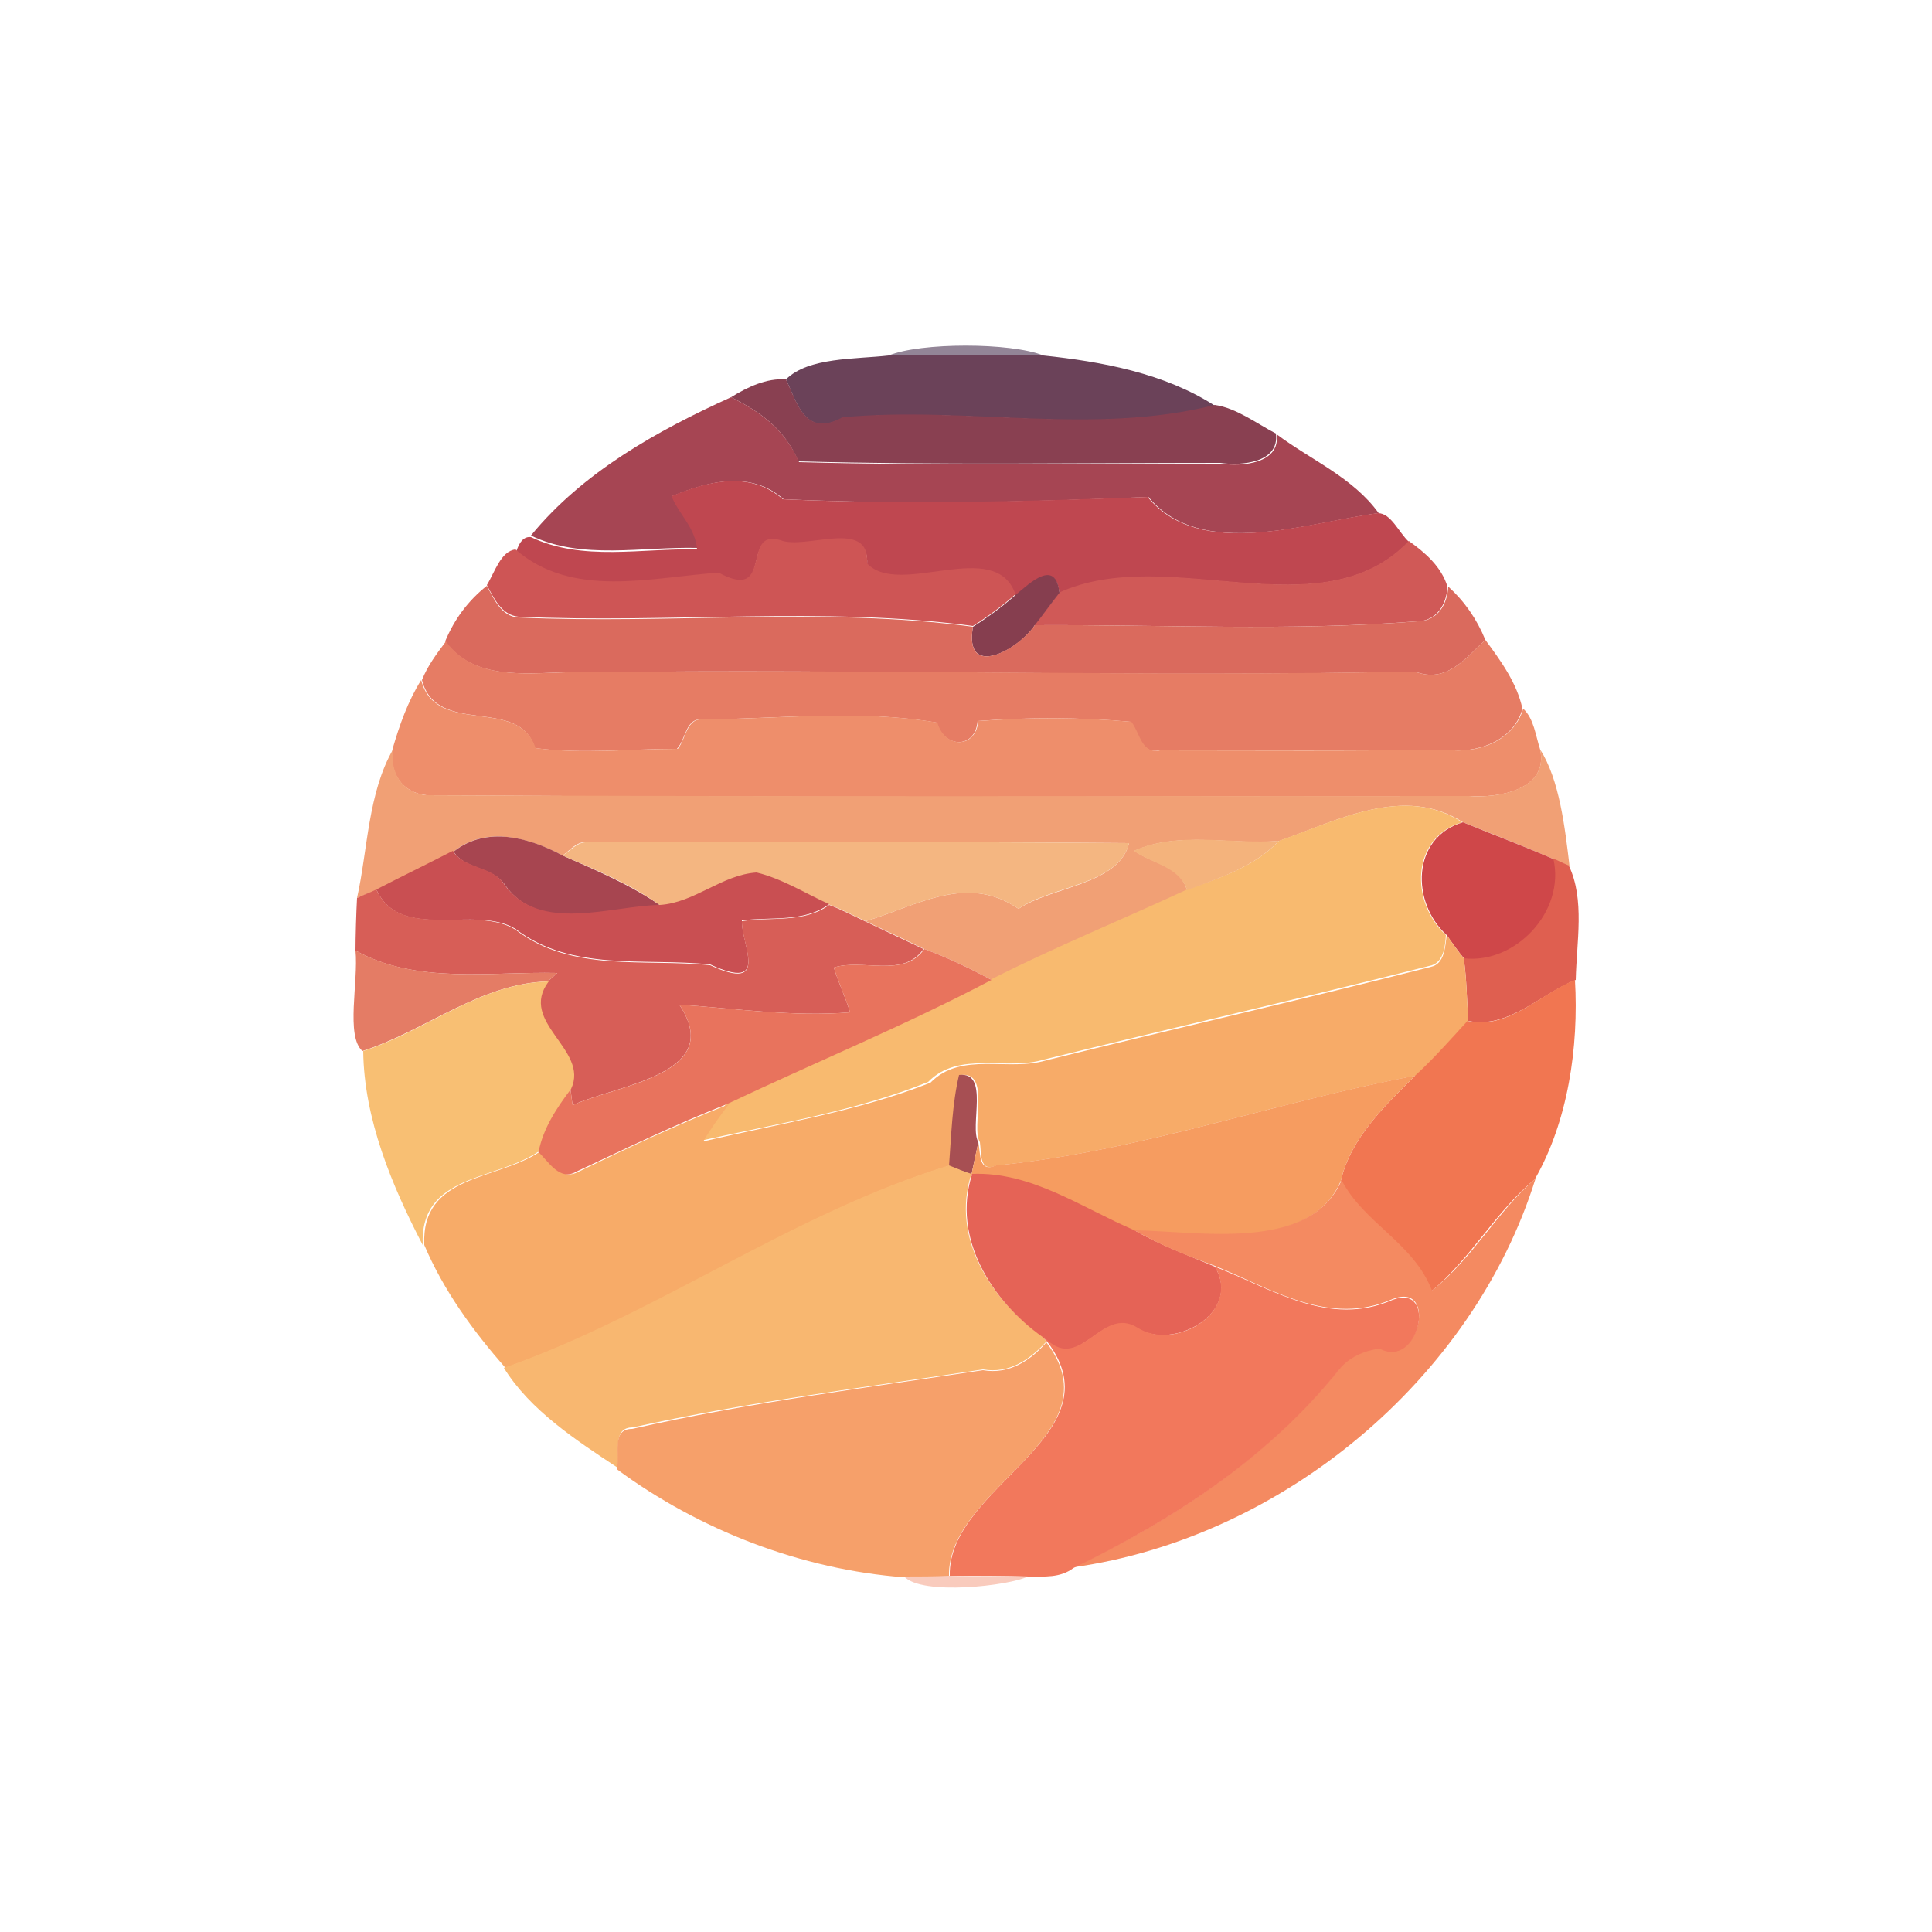 <?xml version="1.0" encoding="utf-8"?>
<!-- Generator: Adobe Illustrator 26.0.3, SVG Export Plug-In . SVG Version: 6.00 Build 0)  -->
<svg version="1.1" id="Layer_1" xmlns="http://www.w3.org/2000/svg" xmlns:xlink="http://www.w3.org/1999/xlink" x="0px" y="0px"
	 viewBox="0 0 250 250" style="enable-background:new 0 0 250 250;" xml:space="preserve">
<style type="text/css">
	.st0{fill:#938597;}
	.st1{fill:#6B4259;}
	.st2{fill:#894051;}
	.st3{fill:#A64553;}
	.st4{fill:#BF4750;}
	.st5{fill:#CE5555;}
	.st6{fill:#D05957;}
	.st7{fill:#863E4F;}
	.st8{fill:#DA6A5D;}
	.st9{fill:#E67C64;}
	.st10{fill:#EE8E6B;}
	.st11{fill:#F1A075;}
	.st12{fill:#F8BA6F;}
	.st13{fill:#CF4749;}
	.st14{fill:#A74550;}
	.st15{fill:#F4B37C;}
	.st16{fill:#F4B681;}
	.st17{fill:#C94F52;}
	.st18{fill:#DF5F50;}
	.st19{fill:#D75E57;}
	.st20{fill:#F7AB68;}
	.st21{fill:#E47C65;}
	.st22{fill:#E8735D;}
	.st23{fill:#F8BF73;}
	.st24{fill:#F17651;}
	.st25{fill:#A74F53;}
	.st26{fill:#F69C60;}
	.st27{fill:#F8B770;}
	.st28{fill:#E56356;}
	.st29{fill:#F48A61;}
	.st30{fill:#F2785C;}
	.st31{fill:#F6A06A;}
	.st32{fill:#F9CBBD;}
</style>
<g id="_x23_938597ff">
	<path class="st0" d="M115,46c4.1-1.7,15.8-1.7,20,0C128.3,46,121.7,46,115,46z"/>
</g>
<g id="_x23_6b4259ff">
	<path class="st1" d="M101.7,49.1c2.9-2.9,9-2.6,13.3-3.1c6.7,0,13.3,0,20,0c7.6,0.8,15.7,2.3,22.2,6.5c-15.9,4-32.2,0-48.2,1.6
		C104.1,56.7,103.1,52,101.7,49.1z"/>
</g>
<g id="_x23_894051ff">
	<path class="st2" d="M94.6,51.4c2.1-1.3,4.6-2.5,7.1-2.3c1.4,2.8,2.4,7.6,7.3,4.9c16.1-1.5,32.4,2.4,48.2-1.6
		c2.8,0.4,5.4,2.4,7.9,3.7c0.5,3.8-4.5,4.2-7.2,3.8c-18.2,0-36.4,0.3-54.6-0.2C101.6,55.6,98.4,53.3,94.6,51.4z"/>
</g>
<g id="_x23_a64553ff">
	<path class="st3" d="M68.7,69.3c6.7-8.2,16.4-13.6,25.9-17.9c3.8,1.9,7,4.2,8.8,8.4c18.2,0.5,36.4,0.2,54.6,0.2
		c2.7,0.4,7.7,0,7.2-3.8c4.4,3.3,9.9,5.6,13.2,10.2c-9.2,1.2-23,6.2-29.8-2.1c-15.7,0.7-31.5,1-47.2,0.3c-4.2-3.7-9.6-2.4-14.4-0.4
		c0.9,2.3,3.1,4.1,3.3,6.7C83.1,70.7,75.3,72.5,68.7,69.3z"/>
</g>
<g id="_x23_bf4750ff">
	<path class="st4" d="M86.9,64.2c4.8-2,10.2-3.3,14.4,0.4c15.7,0.7,31.5,0.3,47.2-0.3c6.8,8.3,20.5,3.3,29.8,2.1
		c1.7,0,2.7,2.5,4,3.7c-11.4,11.8-31.1,0.2-45.2,6.7c-0.5-4.4-3.7-1.4-5.7,0.3c-2.6-7.6-15,0.4-19.2-4c0.4-5.9-7.9-1.7-11.2-3
		c-5.2-1.6-0.8,8.1-8,4.2c-8.8,0.6-18.9,3.4-26.2-2.9c0.4-1.3,1-2,1.9-1.9c6.7,3.2,14.4,1.4,21.5,1.6C90,68.3,87.8,66.5,86.9,64.2z"
		/>
</g>
<g id="_x23_ce5555ff">
	<path class="st5" d="M93,74.1c7.2,3.9,2.8-5.8,8-4.2c3.2,1.3,11.6-2.9,11.2,3c4.2,4.5,16.6-3.5,19.2,4c-1.7,1.5-3.6,2.9-5.5,4.1
		c-19.5-2.6-39.2-0.3-58.8-1.2c-2.2-0.2-3.2-2.4-4.1-4.1c1-1.6,1.8-4.4,3.7-4.6C74.1,77.5,84.2,74.7,93,74.1z"/>
</g>
<g id="_x23_d05957ff">
	<path class="st6" d="M182.3,70c2.1,1.5,4.2,3.3,5,5.9c-0.1,2.3-1.4,4.5-4,4.5c-16.4,1.3-33,0.4-49.5,0.5c1.1-1.4,2.2-2.8,3.2-4.2
		C151.2,70.2,170.9,81.9,182.3,70z"/>
</g>
<g id="_x23_863e4fff">
	<path class="st7" d="M131.4,77c2-1.7,5.2-4.7,5.7-0.3c-1.1,1.4-2.1,2.8-3.2,4.2c-2.1,3.2-9.2,7.1-8,0.2
		C127.8,79.9,129.7,78.5,131.4,77z"/>
</g>
<g id="_x23_da6a5dff">
	<path class="st8" d="M57.6,83c1.2-2.9,3-5.3,5.4-7.2c0.9,1.7,1.9,4,4.1,4.1c19.6,0.9,39.4-1.4,58.8,1.2c-1.2,6.9,5.8,3,8-0.2
		c16.5-0.1,33.1,0.8,49.5-0.5c2.6,0,3.9-2.2,4-4.5c2.1,1.9,3.7,4.2,4.8,6.9c-2.5,2.3-5,5.7-9.1,4.1c-35.7,0.8-71.3-0.4-107,0.1
		C70,86.7,61.8,88.8,57.6,83z"/>
</g>
<g id="_x23_e67c64ff">
	<path class="st9" d="M54.6,88c0.7-1.8,1.9-3.4,3.1-5c4.2,5.8,12.4,3.7,18.4,4c35.7-0.5,71.3,0.6,107-0.1c4.1,1.6,6.6-1.8,9.1-4.1
		c2,2.7,4.1,5.6,4.8,8.9c-1.1,4.2-6,5.9-10,5.3c-12.3,0.1-24.7,0.1-37,0.1c-2.4,0.5-2.6-2.2-3.7-3.7c-6.6-0.6-13.2-0.6-19.8-0.1
		c-0.3,3.7-4.4,3.5-5.3,0.2c-10-1.7-20.1-0.5-30.2-0.4c-2.3-0.3-2.2,2.5-3.4,3.8c-6.1,0-12.3,0.7-18.4-0.1
		C67.2,90,56.5,95.4,54.6,88z"/>
</g>
<g id="_x23_ee8e6bff">
	<path class="st10" d="M50.8,96.9c0.9-3.1,2-6.2,3.7-8.9c1.9,7.4,12.6,2,14.8,8.8c6.1,0.8,12.3,0.1,18.4,0.1
		c1.1-1.3,1.1-4.1,3.4-3.8c10-0.1,20.2-1.3,30.2,0.4c0.9,3.3,4.9,3.5,5.3-0.2c6.6-0.5,13.2-0.5,19.8,0.1c1.1,1.4,1.3,4.2,3.7,3.7
		c12.3,0,24.7,0.1,37-0.1c4,0.6,8.8-1.1,10-5.3c1.4,1.3,1.6,3.5,2.2,5.3c1.1,5.2-5.4,6.3-9.2,6c-45,0.1-89.9,0.2-134.9-0.1
		C52,102.6,50.3,99.9,50.8,96.9z"/>
</g>
<g id="_x23_f1a075ff">
	<path class="st11" d="M46.2,116.2c1.4-6.3,1.4-13.6,4.7-19.3c-0.5,3,1.1,5.7,4.3,6c45,0.2,89.9,0.1,134.9,0.1
		c3.7,0.3,10.3-0.8,9.2-6c2.5,3.9,3.2,10.1,3.8,15.1c-0.5-0.2-1.5-0.7-2-0.9c-3.9-1.7-7.8-3.2-11.8-4.8c-7.6-4.9-16.3-0.2-23.7,2.4
		c-6.2,0.6-13-1.3-18.8,1.3c2.4,1.7,5.9,1.9,6.8,5.1c-8.4,3.9-17.1,7.4-25.3,11.6c-2.8-1.5-5.7-2.9-8.7-4c-2.5-1.2-5-2.4-7.6-3.6
		c6.7-2,13.1-6.2,19.8-1.6c4.3-2.9,13-3.1,14.3-8.5c-23.4-0.2-46.7-0.1-70.1-0.1c-1.3-0.2-2.2,1-3.2,1.7c-4.4-2.3-9.9-3.9-14.1-0.5
		c-3.3,1.7-6.6,3.3-9.9,5C47.9,115.5,47,115.9,46.2,116.2z"/>
</g>
<g id="_x23_f8ba6fff">
	<path class="st12" d="M165.5,108.8c7.5-2.6,16.2-7.3,23.7-2.4c-6.7,2-6.7,10.4-2.1,14.6c-0.1,1.5-0.3,3.7-2.2,4
		c-16.6,4.2-33.2,8-49.8,12.1c-4.9,1.5-11-1.2-15,2.9c-9.4,3.8-19.6,5.4-29.4,7.6c0.9-1.7,2.1-3.3,3.3-4.8
		c11.4-5.4,23.1-10.2,34.3-16.1c8.3-4.2,16.9-7.7,25.3-11.6C157.8,113.6,162.3,112.2,165.5,108.8z"/>
</g>
<g id="_x23_cf4749ff">
	<path class="st13" d="M187.2,121c-4.6-4.2-4.6-12.6,2.1-14.6c3.9,1.6,7.9,3.1,11.8,4.8c1.6,6.8-5,13.7-11.6,12.9
		C188.6,123,187.9,122,187.2,121z"/>
</g>
<g id="_x23_a74550ff">
	<path class="st14" d="M58.7,110.2c4.3-3.4,9.8-1.8,14.1,0.5c4.3,1.9,8.8,3.8,12.7,6.5c-6.4,0.2-15.6,3.7-20.1-2.6
		C63.8,112.1,60.2,112.6,58.7,110.2z"/>
</g>
<g id="_x23_f4b37cff">
	<path class="st15" d="M146.7,110.1c5.7-2.6,12.6-0.8,18.8-1.3c-3.2,3.4-7.7,4.8-11.9,6.4C152.6,112.1,149.1,111.8,146.7,110.1z"/>
</g>
<g id="_x23_f4b681ff">
	<path class="st16" d="M72.8,110.7c1-0.6,1.9-1.8,3.2-1.7c23.4,0,46.7-0.1,70.1,0.1c-1.3,5.4-10,5.5-14.3,8.5
		c-6.7-4.6-13.1-0.4-19.8,1.6c-1.5-0.7-3-1.5-4.6-2.1c-3.1-1.4-6.1-3.2-9.4-4.1c-4.4,0.3-8,3.9-12.5,4.2
		C81.6,114.4,77.2,112.6,72.8,110.7z"/>
</g>
<g id="_x23_c94f52ff">
	<path class="st17" d="M48.7,115.1c3.3-1.7,6.6-3.3,9.9-5c1.5,2.4,5.2,1.9,6.7,4.4c4.6,6.3,13.7,2.7,20.1,2.6
		c4.5-0.3,8-3.9,12.5-4.2c3.3,0.8,6.3,2.7,9.4,4.1c-3.3,2.4-7.5,1.6-11.3,2.1c-0.1,3.1,3.7,9.3-4.1,5.7c-8.5-0.9-17.9,1-25.2-4.6
		C61.5,117,51.8,122,48.7,115.1z"/>
</g>
<g id="_x23_df5f50ff">
	<path class="st18" d="M201,111.1c0.5,0.2,1.5,0.7,2,0.9c2.1,4.4,1,9.9,0.9,14.8c-4.5,1.8-8.8,6.4-13.9,5.3
		c-0.2-2.7-0.2-5.4-0.6-8.1C196,124.8,202.6,118,201,111.1z"/>
</g>
<g id="_x23_d75e57ff">
	<path class="st19" d="M46.2,116.2c0.8-0.4,1.7-0.7,2.5-1.1c3.1,6.8,12.7,1.9,18,5.2c7.3,5.6,16.7,3.7,25.2,4.6
		c7.8,3.6,4-2.7,4.1-5.7c3.8-0.6,8,0.3,11.3-2.1c1.6,0.6,3.1,1.4,4.6,2.1c2.5,1.2,5.1,2.4,7.6,3.6c-2.6,3.8-7.9,1.2-11.6,2.4
		c0.6,2,1.5,3.8,2.1,5.8c-7.4,0.6-14.8-0.5-22.1-1c6,9-7.8,10.3-13.8,13c-0.1-0.5-0.2-1.6-0.3-2.1c2.4-5.1-6.9-8.5-2.9-13.9
		c0.3-0.3,0.9-0.8,1.2-1.1c-8.7-0.2-18.2,1.5-26.1-2.9C46,121.3,46.1,117.9,46.2,116.2z"/>
</g>
<g id="_x23_f7ab68ff">
	<path class="st20" d="M187.2,121c0.7,1,1.4,2,2.2,3c0.4,2.7,0.4,5.4,0.6,8.1c-2.2,2.4-4.4,4.9-6.8,7.1
		c-18.2,3.4-35.8,9.8-54.2,11.6c-2.3,1-2-1.5-2.2-3c-1.2-1.9,1.5-9.2-2.5-8.7c-0.9,3.8-1,7.8-1.3,11.7
		c-20.3,6.2-37.7,19.2-57.6,26.2c-4.2-4.8-8-10-10.5-15.9c-0.4-9.2,9.4-8.3,15-12.1c1.3,1.3,2.7,3.9,5,2.6
		c6.4-3.1,12.8-6.1,19.4-8.7c-1.2,1.6-2.3,3.1-3.3,4.8c9.8-2.3,20.1-3.9,29.4-7.6c4-4.1,10.1-1.4,15-2.9
		c16.6-4.1,33.3-7.9,49.8-12.1C186.9,124.7,187,122.6,187.2,121z"/>
</g>
<g id="_x23_e47c65ff">
	<path class="st21" d="M46,123c8,4.4,17.4,2.7,26.1,2.9c-0.3,0.3-0.9,0.8-1.2,1.1c-8.7,0.2-15.9,6.4-24,9
		C44.7,134.1,46.4,127,46,123z"/>
</g>
<g id="_x23_e8735dff">
	<path class="st22" d="M119.6,122.8c3,1.1,5.9,2.5,8.7,4c-11.2,5.9-22.9,10.7-34.3,16.1c-6.6,2.6-13,5.7-19.4,8.7
		c-2.2,1.3-3.6-1.3-5-2.6c0.6-3.1,2.3-5.7,4.2-8.1c0.1,0.5,0.2,1.6,0.3,2.1c6.1-2.7,19.8-4,13.8-13c7.3,0.5,14.7,1.6,22.1,1
		c-0.6-2-1.5-3.8-2.1-5.8C111.6,124,117,126.6,119.6,122.8z"/>
</g>
<g id="_x23_f8bf73ff">
	<path class="st23" d="M47,136c8.1-2.6,15.2-8.8,24-9c-4,5.3,5.3,8.8,2.9,13.9c-1.9,2.5-3.6,5.1-4.2,8.1c-5.6,3.8-15.4,2.9-15,12.1
		C50.7,153.4,47.1,144.8,47,136z"/>
</g>
<g id="_x23_f17651ff">
	<path class="st24" d="M189.9,132.1c5.2,1.2,9.4-3.5,13.9-5.3c0.5,8.7-0.9,18.3-5.2,25.8c-5.1,4.2-8.3,10.3-13.4,14.5
		c-2.3-6.2-8.8-8.7-11.7-14.3c1.3-5.6,5.7-9.7,9.6-13.6C185.6,136.9,187.7,134.5,189.9,132.1z"/>
</g>
<g id="_x23_a74f53ff">
	<path class="st25" d="M124.1,139.1c4-0.5,1.3,6.7,2.5,8.7c-0.3,1.4-0.6,2.8-0.9,4.2c-1-0.4-2-0.8-2.9-1.1
		C123.1,146.9,123.2,142.9,124.1,139.1z"/>
</g>
<g id="_x23_f69c60ff">
	<path class="st26" d="M128.9,150.8c18.5-1.8,36.1-8.2,54.2-11.6c-3.9,3.9-8.3,8-9.6,13.6c-4,9.4-18.4,6.6-26.8,6.5
		c-6.8-2.9-13.3-7.5-21-7.3c0.3-1.4,0.6-2.8,0.9-4.2C126.9,149.3,126.6,151.8,128.9,150.8z"/>
</g>
<g id="_x23_f8b770ff">
	<path class="st27" d="M65.2,177c19.9-7,37.3-20,57.6-26.2c1,0.4,1.9,0.8,2.9,1.1c-2.7,8.3,2.6,16.4,9.2,21l0.5,0.7
		c-2.1,2.3-4.8,4.2-8.2,3.6c-15.1,2.3-30.4,4.2-45.3,7.5c-2.8,0-1.6,3.4-2,5.2C74.6,186.4,68.6,182.5,65.2,177z"/>
</g>
<g id="_x23_e56356ff">
	<path class="st28" d="M125.8,151.9c7.7-0.3,14.2,4.4,21,7.3c3.3,1.9,6.9,3.2,10.4,4.7c3.6,5.9-5.2,10.9-10.1,8
		c-4.8-2.9-7.5,6.3-12.2,1.1C128.4,168.4,123.1,160.2,125.8,151.9z"/>
</g>
<g id="_x23_f48a61ff">
	<path class="st29" d="M146.8,159.2c8.3,0.1,22.8,2.9,26.8-6.5c2.9,5.6,9.3,8.1,11.7,14.3c5.2-4.1,8.4-10.2,13.4-14.5
		c-8.1,26-32.8,46.5-59.8,50.3c13-6.2,25.3-14.3,34.4-25.7c1.3-1.7,3.2-2.4,5.2-2.7c5.1,2.8,7.6-8.6,1.7-6.3
		c-8.2,3.6-15.6-1.3-23-4.3C153.6,162.5,150.1,161.1,146.8,159.2z"/>
</g>
<g id="_x23_f2785cff">
	<path class="st30" d="M157.2,163.9c7.4,2.9,14.8,7.9,23,4.3c5.9-2.2,3.4,9.1-1.7,6.3c-2,0.3-3.9,1.1-5.2,2.7
		c-9.1,11.4-21.4,19.4-34.4,25.7c-1.7,1.3-3.8,1.1-5.8,1.1c-3.4-0.1-6.8-0.1-10.2-0.1c-0.3-11.6,21.9-18.1,12.6-30.3l-0.5-0.7
		c4.7,5.2,7.4-4.1,12.2-1.1C152,174.9,160.7,169.8,157.2,163.9z"/>
</g>
<g id="_x23_f6a06aff">
	<path class="st31" d="M127.2,177.3c3.4,0.6,6.2-1.3,8.2-3.6c9.3,12.2-12.9,18.7-12.6,30.3c-2,0-3.9,0.1-5.8,0.1
		c-13.3-1-26.5-6.1-37.2-14c0.5-1.8-0.8-5.2,2-5.2C96.8,181.5,112,179.6,127.2,177.3z"/>
</g>
<g id="_x23_f9cbbdff">
	<path class="st32" d="M117,204c1.9,0,3.9,0,5.8-0.1c3.4,0.1,6.8,0,10.2,0.1C130.6,205.2,119.3,206.5,117,204z"/>
</g>
</svg>
